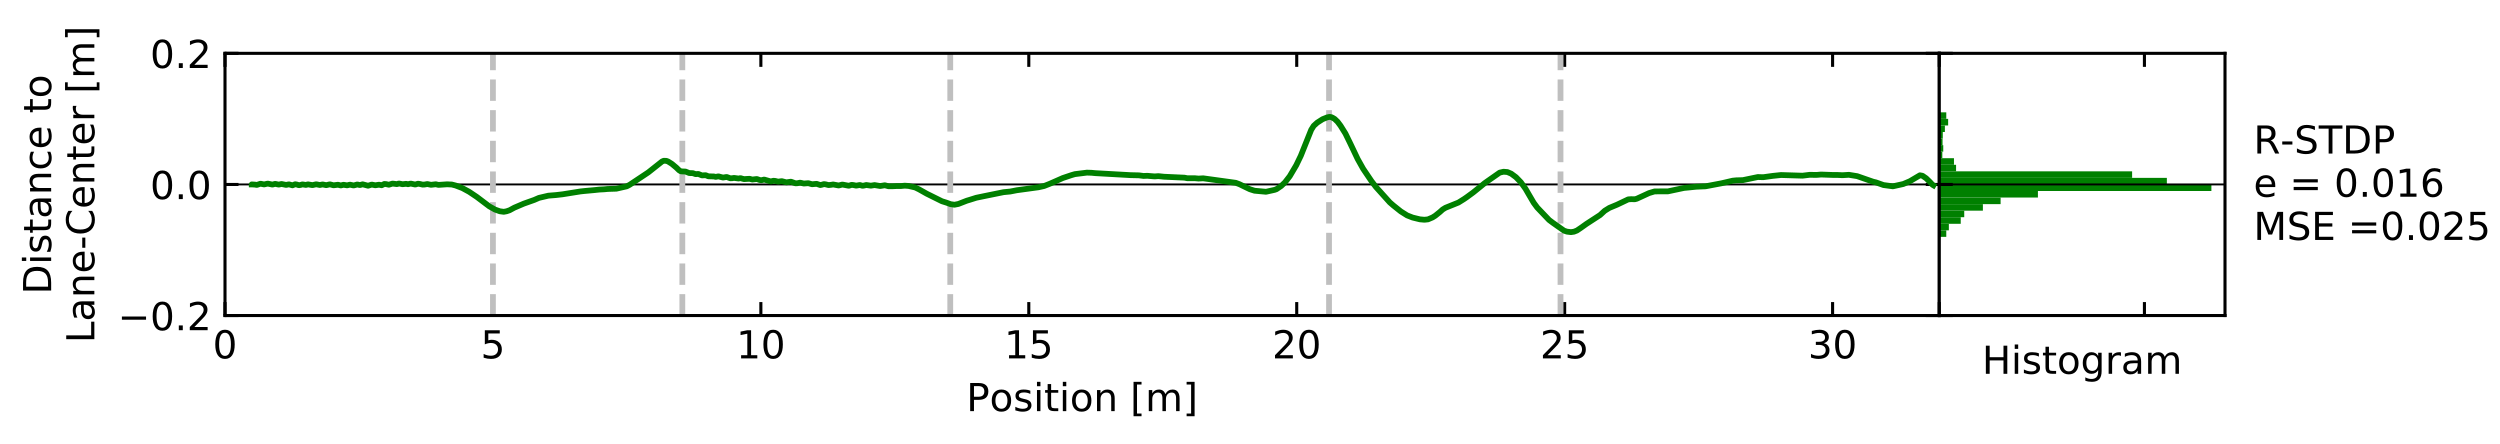 <?xml version="1.0" encoding="utf-8" standalone="no"?>
<!DOCTYPE svg PUBLIC "-//W3C//DTD SVG 1.1//EN"
  "http://www.w3.org/Graphics/SVG/1.1/DTD/svg11.dtd">
<!-- Created with matplotlib (http://matplotlib.org/) -->
<svg height="115.2pt" version="1.1" viewBox="0 0 648 115.2" width="648pt" xmlns="http://www.w3.org/2000/svg" xmlns:xlink="http://www.w3.org/1999/xlink">
 <defs>
  <style type="text/css">
*{stroke-linecap:butt;stroke-linejoin:round;}
  </style>
 </defs>
 <g id="figure_1">
  <g id="patch_1">
   <path d="M 0 115.2 
L 648 115.2 
L 648 0 
L 0 0 
z
" style="fill:#ffffff;"/>
  </g>
  <g id="axes_1">
   <g id="patch_2">
    <path d="M 58.32 81.792 
L 502.663 81.792 
L 502.663 13.824 
L 58.32 13.824 
z
" style="fill:#ffffff;"/>
   </g>
   <g id="matplotlib.axis_1">
    <g id="xtick_1">
     <g id="line2d_1">
      <defs>
       <path d="M 0 0 
L 0 -3.5 
" id="me445893f3c" style="stroke:#000000;stroke-width:0.8;"/>
      </defs>
      <g>
       <use style="stroke:#000000;stroke-width:0.8;" x="58.32" xlink:href="#me445893f3c" y="81.792"/>
      </g>
     </g>
     <g id="line2d_2">
      <defs>
       <path d="M 0 0 
L 0 3.5 
" id="m37d0275757" style="stroke:#000000;stroke-width:0.8;"/>
      </defs>
      <g>
       <use style="stroke:#000000;stroke-width:0.8;" x="58.32" xlink:href="#m37d0275757" y="13.824"/>
      </g>
     </g>
     <g id="text_1">
      <!-- 0 -->
      <defs>
       <path d="M 31.781 66.406 
Q 24.172 66.406 20.328 58.906 
Q 16.5 51.422 16.5 36.375 
Q 16.5 21.391 20.328 13.891 
Q 24.172 6.391 31.781 6.391 
Q 39.453 6.391 43.281 13.891 
Q 47.125 21.391 47.125 36.375 
Q 47.125 51.422 43.281 58.906 
Q 39.453 66.406 31.781 66.406 
z
M 31.781 74.219 
Q 44.047 74.219 50.516 64.516 
Q 56.984 54.828 56.984 36.375 
Q 56.984 17.969 50.516 8.266 
Q 44.047 -1.422 31.781 -1.422 
Q 19.531 -1.422 13.062 8.266 
Q 6.594 17.969 6.594 36.375 
Q 6.594 54.828 13.062 64.516 
Q 19.531 74.219 31.781 74.219 
z
" id="DejaVuSans-30"/>
      </defs>
      <g transform="translate(55.139 92.89)scale(0.1 -0.1)">
       <use xlink:href="#DejaVuSans-30"/>
      </g>
     </g>
    </g>
    <g id="xtick_2">
     <g id="line2d_3">
      <g>
       <use style="stroke:#000000;stroke-width:0.8;" x="127.768" xlink:href="#me445893f3c" y="81.792"/>
      </g>
     </g>
     <g id="line2d_4">
      <g>
       <use style="stroke:#000000;stroke-width:0.8;" x="127.768" xlink:href="#m37d0275757" y="13.824"/>
      </g>
     </g>
     <g id="text_2">
      <!-- 5 -->
      <defs>
       <path d="M 10.797 72.906 
L 49.516 72.906 
L 49.516 64.594 
L 19.828 64.594 
L 19.828 46.734 
Q 21.969 47.469 24.109 47.828 
Q 26.266 48.188 28.422 48.188 
Q 40.625 48.188 47.75 41.5 
Q 54.891 34.812 54.891 23.391 
Q 54.891 11.625 47.562 5.094 
Q 40.234 -1.422 26.906 -1.422 
Q 22.312 -1.422 17.547 -0.641 
Q 12.797 0.141 7.719 1.703 
L 7.719 11.625 
Q 12.109 9.234 16.797 8.062 
Q 21.484 6.891 26.703 6.891 
Q 35.156 6.891 40.078 11.328 
Q 45.016 15.766 45.016 23.391 
Q 45.016 31 40.078 35.438 
Q 35.156 39.891 26.703 39.891 
Q 22.75 39.891 18.812 39.016 
Q 14.891 38.141 10.797 36.281 
z
" id="DejaVuSans-35"/>
      </defs>
      <g transform="translate(124.587 92.89)scale(0.1 -0.1)">
       <use xlink:href="#DejaVuSans-35"/>
      </g>
     </g>
    </g>
    <g id="xtick_3">
     <g id="line2d_5">
      <g>
       <use style="stroke:#000000;stroke-width:0.8;" x="197.216" xlink:href="#me445893f3c" y="81.792"/>
      </g>
     </g>
     <g id="line2d_6">
      <g>
       <use style="stroke:#000000;stroke-width:0.8;" x="197.216" xlink:href="#m37d0275757" y="13.824"/>
      </g>
     </g>
     <g id="text_3">
      <!-- 10 -->
      <defs>
       <path d="M 12.406 8.297 
L 28.516 8.297 
L 28.516 63.922 
L 10.984 60.406 
L 10.984 69.391 
L 28.422 72.906 
L 38.281 72.906 
L 38.281 8.297 
L 54.391 8.297 
L 54.391 0 
L 12.406 0 
z
" id="DejaVuSans-31"/>
      </defs>
      <g transform="translate(190.853 92.89)scale(0.1 -0.1)">
       <use xlink:href="#DejaVuSans-31"/>
       <use x="63.623" xlink:href="#DejaVuSans-30"/>
      </g>
     </g>
    </g>
    <g id="xtick_4">
     <g id="line2d_7">
      <g>
       <use style="stroke:#000000;stroke-width:0.8;" x="266.663" xlink:href="#me445893f3c" y="81.792"/>
      </g>
     </g>
     <g id="line2d_8">
      <g>
       <use style="stroke:#000000;stroke-width:0.8;" x="266.663" xlink:href="#m37d0275757" y="13.824"/>
      </g>
     </g>
     <g id="text_4">
      <!-- 15 -->
      <g transform="translate(260.301 92.89)scale(0.1 -0.1)">
       <use xlink:href="#DejaVuSans-31"/>
       <use x="63.623" xlink:href="#DejaVuSans-35"/>
      </g>
     </g>
    </g>
    <g id="xtick_5">
     <g id="line2d_9">
      <g>
       <use style="stroke:#000000;stroke-width:0.8;" x="336.111" xlink:href="#me445893f3c" y="81.792"/>
      </g>
     </g>
     <g id="line2d_10">
      <g>
       <use style="stroke:#000000;stroke-width:0.8;" x="336.111" xlink:href="#m37d0275757" y="13.824"/>
      </g>
     </g>
     <g id="text_5">
      <!-- 20 -->
      <defs>
       <path d="M 19.188 8.297 
L 53.609 8.297 
L 53.609 0 
L 7.328 0 
L 7.328 8.297 
Q 12.938 14.109 22.625 23.891 
Q 32.328 33.688 34.812 36.531 
Q 39.547 41.844 41.422 45.531 
Q 43.312 49.219 43.312 52.781 
Q 43.312 58.594 39.234 62.25 
Q 35.156 65.922 28.609 65.922 
Q 23.969 65.922 18.812 64.312 
Q 13.672 62.703 7.812 59.422 
L 7.812 69.391 
Q 13.766 71.781 18.938 73 
Q 24.125 74.219 28.422 74.219 
Q 39.75 74.219 46.484 68.547 
Q 53.219 62.891 53.219 53.422 
Q 53.219 48.922 51.531 44.891 
Q 49.859 40.875 45.406 35.406 
Q 44.188 33.984 37.641 27.219 
Q 31.109 20.453 19.188 8.297 
z
" id="DejaVuSans-32"/>
      </defs>
      <g transform="translate(329.749 92.89)scale(0.1 -0.1)">
       <use xlink:href="#DejaVuSans-32"/>
       <use x="63.623" xlink:href="#DejaVuSans-30"/>
      </g>
     </g>
    </g>
    <g id="xtick_6">
     <g id="line2d_11">
      <g>
       <use style="stroke:#000000;stroke-width:0.8;" x="405.559" xlink:href="#me445893f3c" y="81.792"/>
      </g>
     </g>
     <g id="line2d_12">
      <g>
       <use style="stroke:#000000;stroke-width:0.8;" x="405.559" xlink:href="#m37d0275757" y="13.824"/>
      </g>
     </g>
     <g id="text_6">
      <!-- 25 -->
      <g transform="translate(399.196 92.89)scale(0.1 -0.1)">
       <use xlink:href="#DejaVuSans-32"/>
       <use x="63.623" xlink:href="#DejaVuSans-35"/>
      </g>
     </g>
    </g>
    <g id="xtick_7">
     <g id="line2d_13">
      <g>
       <use style="stroke:#000000;stroke-width:0.8;" x="475.007" xlink:href="#me445893f3c" y="81.792"/>
      </g>
     </g>
     <g id="line2d_14">
      <g>
       <use style="stroke:#000000;stroke-width:0.8;" x="475.007" xlink:href="#m37d0275757" y="13.824"/>
      </g>
     </g>
     <g id="text_7">
      <!-- 30 -->
      <defs>
       <path d="M 40.578 39.312 
Q 47.656 37.797 51.625 33 
Q 55.609 28.219 55.609 21.188 
Q 55.609 10.406 48.188 4.484 
Q 40.766 -1.422 27.094 -1.422 
Q 22.516 -1.422 17.656 -0.516 
Q 12.797 0.391 7.625 2.203 
L 7.625 11.719 
Q 11.719 9.328 16.594 8.109 
Q 21.484 6.891 26.812 6.891 
Q 36.078 6.891 40.938 10.547 
Q 45.797 14.203 45.797 21.188 
Q 45.797 27.641 41.281 31.266 
Q 36.766 34.906 28.719 34.906 
L 20.219 34.906 
L 20.219 43.016 
L 29.109 43.016 
Q 36.375 43.016 40.234 45.922 
Q 44.094 48.828 44.094 54.297 
Q 44.094 59.906 40.109 62.906 
Q 36.141 65.922 28.719 65.922 
Q 24.656 65.922 20.016 65.031 
Q 15.375 64.156 9.812 62.312 
L 9.812 71.094 
Q 15.438 72.656 20.344 73.438 
Q 25.25 74.219 29.594 74.219 
Q 40.828 74.219 47.359 69.109 
Q 53.906 64.016 53.906 55.328 
Q 53.906 49.266 50.438 45.094 
Q 46.969 40.922 40.578 39.312 
z
" id="DejaVuSans-33"/>
      </defs>
      <g transform="translate(468.644 92.89)scale(0.1 -0.1)">
       <use xlink:href="#DejaVuSans-33"/>
       <use x="63.623" xlink:href="#DejaVuSans-30"/>
      </g>
     </g>
    </g>
    <g id="text_8">
     <!-- Position [m] -->
     <defs>
      <path d="M 19.672 64.797 
L 19.672 37.406 
L 32.078 37.406 
Q 38.969 37.406 42.719 40.969 
Q 46.484 44.531 46.484 51.125 
Q 46.484 57.672 42.719 61.234 
Q 38.969 64.797 32.078 64.797 
z
M 9.812 72.906 
L 32.078 72.906 
Q 44.344 72.906 50.609 67.359 
Q 56.891 61.812 56.891 51.125 
Q 56.891 40.328 50.609 34.812 
Q 44.344 29.297 32.078 29.297 
L 19.672 29.297 
L 19.672 0 
L 9.812 0 
z
" id="DejaVuSans-50"/>
      <path d="M 30.609 48.391 
Q 23.391 48.391 19.188 42.75 
Q 14.984 37.109 14.984 27.297 
Q 14.984 17.484 19.156 11.844 
Q 23.344 6.203 30.609 6.203 
Q 37.797 6.203 41.984 11.859 
Q 46.188 17.531 46.188 27.297 
Q 46.188 37.016 41.984 42.703 
Q 37.797 48.391 30.609 48.391 
z
M 30.609 56 
Q 42.328 56 49.016 48.375 
Q 55.719 40.766 55.719 27.297 
Q 55.719 13.875 49.016 6.219 
Q 42.328 -1.422 30.609 -1.422 
Q 18.844 -1.422 12.172 6.219 
Q 5.516 13.875 5.516 27.297 
Q 5.516 40.766 12.172 48.375 
Q 18.844 56 30.609 56 
z
" id="DejaVuSans-6f"/>
      <path d="M 44.281 53.078 
L 44.281 44.578 
Q 40.484 46.531 36.375 47.5 
Q 32.281 48.484 27.875 48.484 
Q 21.188 48.484 17.844 46.438 
Q 14.5 44.391 14.5 40.281 
Q 14.5 37.156 16.891 35.375 
Q 19.281 33.594 26.516 31.984 
L 29.594 31.297 
Q 39.156 29.25 43.188 25.516 
Q 47.219 21.781 47.219 15.094 
Q 47.219 7.469 41.188 3.016 
Q 35.156 -1.422 24.609 -1.422 
Q 20.219 -1.422 15.453 -0.562 
Q 10.688 0.297 5.422 2 
L 5.422 11.281 
Q 10.406 8.688 15.234 7.391 
Q 20.062 6.109 24.812 6.109 
Q 31.156 6.109 34.562 8.281 
Q 37.984 10.453 37.984 14.406 
Q 37.984 18.062 35.516 20.016 
Q 33.062 21.969 24.703 23.781 
L 21.578 24.516 
Q 13.234 26.266 9.516 29.906 
Q 5.812 33.547 5.812 39.891 
Q 5.812 47.609 11.281 51.797 
Q 16.75 56 26.812 56 
Q 31.781 56 36.172 55.266 
Q 40.578 54.547 44.281 53.078 
z
" id="DejaVuSans-73"/>
      <path d="M 9.422 54.688 
L 18.406 54.688 
L 18.406 0 
L 9.422 0 
z
M 9.422 75.984 
L 18.406 75.984 
L 18.406 64.594 
L 9.422 64.594 
z
" id="DejaVuSans-69"/>
      <path d="M 18.312 70.219 
L 18.312 54.688 
L 36.812 54.688 
L 36.812 47.703 
L 18.312 47.703 
L 18.312 18.016 
Q 18.312 11.328 20.141 9.422 
Q 21.969 7.516 27.594 7.516 
L 36.812 7.516 
L 36.812 0 
L 27.594 0 
Q 17.188 0 13.234 3.875 
Q 9.281 7.766 9.281 18.016 
L 9.281 47.703 
L 2.688 47.703 
L 2.688 54.688 
L 9.281 54.688 
L 9.281 70.219 
z
" id="DejaVuSans-74"/>
      <path d="M 54.891 33.016 
L 54.891 0 
L 45.906 0 
L 45.906 32.719 
Q 45.906 40.484 42.875 44.328 
Q 39.844 48.188 33.797 48.188 
Q 26.516 48.188 22.312 43.547 
Q 18.109 38.922 18.109 30.906 
L 18.109 0 
L 9.078 0 
L 9.078 54.688 
L 18.109 54.688 
L 18.109 46.188 
Q 21.344 51.125 25.703 53.562 
Q 30.078 56 35.797 56 
Q 45.219 56 50.047 50.172 
Q 54.891 44.344 54.891 33.016 
z
" id="DejaVuSans-6e"/>
      <path id="DejaVuSans-20"/>
      <path d="M 8.594 75.984 
L 29.297 75.984 
L 29.297 69 
L 17.578 69 
L 17.578 -6.203 
L 29.297 -6.203 
L 29.297 -13.188 
L 8.594 -13.188 
z
" id="DejaVuSans-5b"/>
      <path d="M 52 44.188 
Q 55.375 50.25 60.062 53.125 
Q 64.75 56 71.094 56 
Q 79.641 56 84.281 50.016 
Q 88.922 44.047 88.922 33.016 
L 88.922 0 
L 79.891 0 
L 79.891 32.719 
Q 79.891 40.578 77.094 44.375 
Q 74.312 48.188 68.609 48.188 
Q 61.625 48.188 57.562 43.547 
Q 53.516 38.922 53.516 30.906 
L 53.516 0 
L 44.484 0 
L 44.484 32.719 
Q 44.484 40.625 41.703 44.406 
Q 38.922 48.188 33.109 48.188 
Q 26.219 48.188 22.156 43.531 
Q 18.109 38.875 18.109 30.906 
L 18.109 0 
L 9.078 0 
L 9.078 54.688 
L 18.109 54.688 
L 18.109 46.188 
Q 21.188 51.219 25.484 53.609 
Q 29.781 56 35.688 56 
Q 41.656 56 45.828 52.969 
Q 50 49.953 52 44.188 
z
" id="DejaVuSans-6d"/>
      <path d="M 30.422 75.984 
L 30.422 -13.188 
L 9.719 -13.188 
L 9.719 -6.203 
L 21.391 -6.203 
L 21.391 69 
L 9.719 69 
L 9.719 75.984 
z
" id="DejaVuSans-5d"/>
     </defs>
     <g transform="translate(250.488 106.569)scale(0.1 -0.1)">
      <use xlink:href="#DejaVuSans-50"/>
      <use x="60.256" xlink:href="#DejaVuSans-6f"/>
      <use x="121.438" xlink:href="#DejaVuSans-73"/>
      <use x="173.537" xlink:href="#DejaVuSans-69"/>
      <use x="201.32" xlink:href="#DejaVuSans-74"/>
      <use x="240.529" xlink:href="#DejaVuSans-69"/>
      <use x="268.312" xlink:href="#DejaVuSans-6f"/>
      <use x="329.494" xlink:href="#DejaVuSans-6e"/>
      <use x="392.873" xlink:href="#DejaVuSans-20"/>
      <use x="424.66" xlink:href="#DejaVuSans-5b"/>
      <use x="463.674" xlink:href="#DejaVuSans-6d"/>
      <use x="561.086" xlink:href="#DejaVuSans-5d"/>
     </g>
    </g>
   </g>
   <g id="matplotlib.axis_2">
    <g id="ytick_1">
     <g id="line2d_15">
      <defs>
       <path d="M 0 0 
L 3.5 0 
" id="m4bb6e00d8d" style="stroke:#000000;stroke-width:0.8;"/>
      </defs>
      <g>
       <use style="stroke:#000000;stroke-width:0.8;" x="58.32" xlink:href="#m4bb6e00d8d" y="81.792"/>
      </g>
     </g>
     <g id="line2d_16">
      <defs>
       <path d="M 0 0 
L -3.5 0 
" id="mc735c45ce5" style="stroke:#000000;stroke-width:0.8;"/>
      </defs>
      <g>
       <use style="stroke:#000000;stroke-width:0.8;" x="502.663" xlink:href="#mc735c45ce5" y="81.792"/>
      </g>
     </g>
     <g id="text_9">
      <!-- −0.2 -->
      <defs>
       <path d="M 10.594 35.5 
L 73.188 35.5 
L 73.188 27.203 
L 10.594 27.203 
z
" id="DejaVuSans-2212"/>
       <path d="M 10.688 12.406 
L 21 12.406 
L 21 0 
L 10.688 0 
z
" id="DejaVuSans-2e"/>
      </defs>
      <g transform="translate(30.537 85.591)scale(0.1 -0.1)">
       <use xlink:href="#DejaVuSans-2212"/>
       <use x="83.789" xlink:href="#DejaVuSans-30"/>
       <use x="147.412" xlink:href="#DejaVuSans-2e"/>
       <use x="179.199" xlink:href="#DejaVuSans-32"/>
      </g>
     </g>
    </g>
    <g id="ytick_2">
     <g id="line2d_17">
      <g>
       <use style="stroke:#000000;stroke-width:0.8;" x="58.32" xlink:href="#m4bb6e00d8d" y="47.808"/>
      </g>
     </g>
     <g id="line2d_18">
      <g>
       <use style="stroke:#000000;stroke-width:0.8;" x="502.663" xlink:href="#mc735c45ce5" y="47.808"/>
      </g>
     </g>
     <g id="text_10">
      <!-- 0.0 -->
      <g transform="translate(38.917 51.607)scale(0.1 -0.1)">
       <use xlink:href="#DejaVuSans-30"/>
       <use x="63.623" xlink:href="#DejaVuSans-2e"/>
       <use x="95.41" xlink:href="#DejaVuSans-30"/>
      </g>
     </g>
    </g>
    <g id="ytick_3">
     <g id="line2d_19">
      <g>
       <use style="stroke:#000000;stroke-width:0.8;" x="58.32" xlink:href="#m4bb6e00d8d" y="13.824"/>
      </g>
     </g>
     <g id="line2d_20">
      <g>
       <use style="stroke:#000000;stroke-width:0.8;" x="502.663" xlink:href="#mc735c45ce5" y="13.824"/>
      </g>
     </g>
     <g id="text_11">
      <!-- 0.2 -->
      <g transform="translate(38.917 17.623)scale(0.1 -0.1)">
       <use xlink:href="#DejaVuSans-30"/>
       <use x="63.623" xlink:href="#DejaVuSans-2e"/>
       <use x="95.41" xlink:href="#DejaVuSans-32"/>
      </g>
     </g>
    </g>
    <g id="text_12">
     <!-- Distance to -->
     <defs>
      <path d="M 19.672 64.797 
L 19.672 8.109 
L 31.594 8.109 
Q 46.688 8.109 53.688 14.938 
Q 60.688 21.781 60.688 36.531 
Q 60.688 51.172 53.688 57.984 
Q 46.688 64.797 31.594 64.797 
z
M 9.812 72.906 
L 30.078 72.906 
Q 51.266 72.906 61.172 64.094 
Q 71.094 55.281 71.094 36.531 
Q 71.094 17.672 61.125 8.828 
Q 51.172 0 30.078 0 
L 9.812 0 
z
" id="DejaVuSans-44"/>
      <path d="M 34.281 27.484 
Q 23.391 27.484 19.188 25 
Q 14.984 22.516 14.984 16.5 
Q 14.984 11.719 18.141 8.906 
Q 21.297 6.109 26.703 6.109 
Q 34.188 6.109 38.703 11.406 
Q 43.219 16.703 43.219 25.484 
L 43.219 27.484 
z
M 52.203 31.203 
L 52.203 0 
L 43.219 0 
L 43.219 8.297 
Q 40.141 3.328 35.547 0.953 
Q 30.953 -1.422 24.312 -1.422 
Q 15.922 -1.422 10.953 3.297 
Q 6 8.016 6 15.922 
Q 6 25.141 12.172 29.828 
Q 18.359 34.516 30.609 34.516 
L 43.219 34.516 
L 43.219 35.406 
Q 43.219 41.609 39.141 45 
Q 35.062 48.391 27.688 48.391 
Q 23 48.391 18.547 47.266 
Q 14.109 46.141 10.016 43.891 
L 10.016 52.203 
Q 14.938 54.109 19.578 55.047 
Q 24.219 56 28.609 56 
Q 40.484 56 46.344 49.844 
Q 52.203 43.703 52.203 31.203 
z
" id="DejaVuSans-61"/>
      <path d="M 48.781 52.594 
L 48.781 44.188 
Q 44.969 46.297 41.141 47.344 
Q 37.312 48.391 33.406 48.391 
Q 24.656 48.391 19.812 42.844 
Q 14.984 37.312 14.984 27.297 
Q 14.984 17.281 19.812 11.734 
Q 24.656 6.203 33.406 6.203 
Q 37.312 6.203 41.141 7.25 
Q 44.969 8.297 48.781 10.406 
L 48.781 2.094 
Q 45.016 0.344 40.984 -0.531 
Q 36.969 -1.422 32.422 -1.422 
Q 20.062 -1.422 12.781 6.344 
Q 5.516 14.109 5.516 27.297 
Q 5.516 40.672 12.859 48.328 
Q 20.219 56 33.016 56 
Q 37.156 56 41.109 55.141 
Q 45.062 54.297 48.781 52.594 
z
" id="DejaVuSans-63"/>
      <path d="M 56.203 29.594 
L 56.203 25.203 
L 14.891 25.203 
Q 15.484 15.922 20.484 11.062 
Q 25.484 6.203 34.422 6.203 
Q 39.594 6.203 44.453 7.469 
Q 49.312 8.734 54.109 11.281 
L 54.109 2.781 
Q 49.266 0.734 44.188 -0.344 
Q 39.109 -1.422 33.891 -1.422 
Q 20.797 -1.422 13.156 6.188 
Q 5.516 13.812 5.516 26.812 
Q 5.516 40.234 12.766 48.109 
Q 20.016 56 32.328 56 
Q 43.359 56 49.781 48.891 
Q 56.203 41.797 56.203 29.594 
z
M 47.219 32.234 
Q 47.125 39.594 43.094 43.984 
Q 39.062 48.391 32.422 48.391 
Q 24.906 48.391 20.391 44.141 
Q 15.875 39.891 15.188 32.172 
z
" id="DejaVuSans-65"/>
     </defs>
     <g transform="translate(13.26 76.279)rotate(-90)scale(0.1 -0.1)">
      <use xlink:href="#DejaVuSans-44"/>
      <use x="77.002" xlink:href="#DejaVuSans-69"/>
      <use x="104.785" xlink:href="#DejaVuSans-73"/>
      <use x="156.885" xlink:href="#DejaVuSans-74"/>
      <use x="196.094" xlink:href="#DejaVuSans-61"/>
      <use x="257.373" xlink:href="#DejaVuSans-6e"/>
      <use x="320.752" xlink:href="#DejaVuSans-63"/>
      <use x="375.732" xlink:href="#DejaVuSans-65"/>
      <use x="437.256" xlink:href="#DejaVuSans-20"/>
      <use x="469.043" xlink:href="#DejaVuSans-74"/>
      <use x="508.252" xlink:href="#DejaVuSans-6f"/>
     </g>
     <!-- Lane-Center [m] -->
     <defs>
      <path d="M 9.812 72.906 
L 19.672 72.906 
L 19.672 8.297 
L 55.172 8.297 
L 55.172 0 
L 9.812 0 
z
" id="DejaVuSans-4c"/>
      <path d="M 4.891 31.391 
L 31.203 31.391 
L 31.203 23.391 
L 4.891 23.391 
z
" id="DejaVuSans-2d"/>
      <path d="M 64.406 67.281 
L 64.406 56.891 
Q 59.422 61.531 53.781 63.812 
Q 48.141 66.109 41.797 66.109 
Q 29.297 66.109 22.656 58.469 
Q 16.016 50.828 16.016 36.375 
Q 16.016 21.969 22.656 14.328 
Q 29.297 6.688 41.797 6.688 
Q 48.141 6.688 53.781 8.984 
Q 59.422 11.281 64.406 15.922 
L 64.406 5.609 
Q 59.234 2.094 53.438 0.328 
Q 47.656 -1.422 41.219 -1.422 
Q 24.656 -1.422 15.125 8.703 
Q 5.609 18.844 5.609 36.375 
Q 5.609 53.953 15.125 64.078 
Q 24.656 74.219 41.219 74.219 
Q 47.75 74.219 53.531 72.484 
Q 59.328 70.75 64.406 67.281 
z
" id="DejaVuSans-43"/>
      <path d="M 41.109 46.297 
Q 39.594 47.172 37.812 47.578 
Q 36.031 48 33.891 48 
Q 26.266 48 22.188 43.047 
Q 18.109 38.094 18.109 28.812 
L 18.109 0 
L 9.078 0 
L 9.078 54.688 
L 18.109 54.688 
L 18.109 46.188 
Q 20.953 51.172 25.484 53.578 
Q 30.031 56 36.531 56 
Q 37.453 56 38.578 55.875 
Q 39.703 55.766 41.062 55.516 
z
" id="DejaVuSans-72"/>
     </defs>
     <g transform="translate(24.457 88.897)rotate(-90)scale(0.1 -0.1)">
      <use xlink:href="#DejaVuSans-4c"/>
      <use x="55.713" xlink:href="#DejaVuSans-61"/>
      <use x="116.992" xlink:href="#DejaVuSans-6e"/>
      <use x="180.371" xlink:href="#DejaVuSans-65"/>
      <use x="241.895" xlink:href="#DejaVuSans-2d"/>
      <use x="277.979" xlink:href="#DejaVuSans-43"/>
      <use x="347.803" xlink:href="#DejaVuSans-65"/>
      <use x="409.326" xlink:href="#DejaVuSans-6e"/>
      <use x="472.705" xlink:href="#DejaVuSans-74"/>
      <use x="511.914" xlink:href="#DejaVuSans-65"/>
      <use x="573.438" xlink:href="#DejaVuSans-72"/>
      <use x="614.551" xlink:href="#DejaVuSans-20"/>
      <use x="646.338" xlink:href="#DejaVuSans-5b"/>
      <use x="685.352" xlink:href="#DejaVuSans-6d"/>
      <use x="782.764" xlink:href="#DejaVuSans-5d"/>
     </g>
    </g>
   </g>
   <g id="line2d_21">
    <path clip-path="url(#pb912e0903e)" d="M 58.32 47.808 
L 502.663 47.808 
" style="fill:none;stroke:#000000;stroke-linecap:square;stroke-width:0.5;"/>
   </g>
   <g id="line2d_22">
    <path clip-path="url(#pb912e0903e)" d="M 127.768 81.792 
L 127.768 13.824 
" style="fill:none;stroke:#bfbfbf;stroke-dasharray:5.55,2.4;stroke-dashoffset:0;stroke-width:1.5;"/>
   </g>
   <g id="line2d_23">
    <path clip-path="url(#pb912e0903e)" d="M 176.858 81.792 
L 176.858 13.824 
" style="fill:none;stroke:#bfbfbf;stroke-dasharray:5.55,2.4;stroke-dashoffset:0;stroke-width:1.5;"/>
   </g>
   <g id="line2d_24">
    <path clip-path="url(#pb912e0903e)" d="M 246.305 81.792 
L 246.305 13.824 
" style="fill:none;stroke:#bfbfbf;stroke-dasharray:5.55,2.4;stroke-dashoffset:0;stroke-width:1.5;"/>
   </g>
   <g id="line2d_25">
    <path clip-path="url(#pb912e0903e)" d="M 344.485 81.792 
L 344.485 13.824 
" style="fill:none;stroke:#bfbfbf;stroke-dasharray:5.55,2.4;stroke-dashoffset:0;stroke-width:1.5;"/>
   </g>
   <g id="line2d_26">
    <path clip-path="url(#pb912e0903e)" d="M 404.483 81.792 
L 404.483 13.824 
" style="fill:none;stroke:#bfbfbf;stroke-dasharray:5.55,2.4;stroke-dashoffset:0;stroke-width:1.5;"/>
   </g>
   <g id="line2d_27">
    <path clip-path="url(#pb912e0903e)" d="M 65.254 47.8 
L 65.254 47.799 
L 65.254 47.799 
L 66.101 47.854 
L 66.101 47.854 
L 66.569 47.935 
L 66.569 47.935 
L 67.515 47.618 
L 67.515 47.618 
L 68.458 47.802 
L 68.458 47.802 
L 69.41 47.591 
L 69.41 47.591 
L 70.608 47.842 
L 70.608 47.842 
L 71.317 47.656 
L 71.317 47.656 
L 72.265 47.849 
L 72.265 47.849 
L 72.97 47.69 
L 72.97 47.69 
L 74.17 47.932 
L 74.17 47.932 
L 74.881 47.778 
L 74.881 47.778 
L 75.806 48.036 
L 75.806 48.036 
L 76.506 47.758 
L 76.506 47.758 
L 76.984 47.843 
L 76.984 47.843 
L 77.445 48.003 
L 77.445 48.003 
L 77.917 47.938 
L 77.917 47.938 
L 78.384 47.794 
L 78.384 47.794 
L 79.334 47.94 
L 79.334 47.94 
L 79.8 47.779 
L 79.8 47.779 
L 80.286 47.869 
L 80.286 47.869 
L 80.996 47.981 
L 80.996 47.981 
L 81.952 47.765 
L 81.952 47.765 
L 82.907 47.953 
L 82.907 47.953 
L 83.62 47.806 
L 83.62 47.806 
L 84.559 47.997 
L 84.559 47.997 
L 85.506 47.776 
L 85.506 47.776 
L 86.446 48.029 
L 86.446 48.029 
L 87.626 47.885 
L 87.626 47.885 
L 88.331 48.07 
L 88.331 48.07 
L 89.036 47.895 
L 89.036 47.895 
L 89.986 48.043 
L 89.986 48.043 
L 90.698 47.863 
L 90.698 47.863 
L 91.648 48.068 
L 91.648 48.068 
L 92.129 47.952 
L 92.129 47.952 
L 92.598 47.813 
L 92.598 47.813 
L 93.295 47.973 
L 93.295 47.973 
L 93.991 47.773 
L 93.991 47.773 
L 95.406 48.139 
L 95.406 48.139 
L 96.35 47.846 
L 96.35 47.846 
L 97.292 48.025 
L 97.292 48.025 
L 98.236 47.875 
L 98.236 47.875 
L 98.924 48.017 
L 98.924 48.017 
L 99.627 47.683 
L 99.627 47.683 
L 100.097 47.723 
L 100.097 47.723 
L 100.788 47.884 
L 100.788 47.884 
L 101.736 47.584 
L 101.736 47.584 
L 102.907 47.728 
L 102.907 47.728 
L 103.375 47.56 
L 103.375 47.56 
L 103.854 47.645 
L 103.854 47.645 
L 104.324 47.752 
L 104.324 47.752 
L 105.276 47.647 
L 105.276 47.647 
L 105.745 47.753 
L 105.745 47.753 
L 106.453 47.587 
L 106.453 47.587 
L 107.635 47.833 
L 107.635 47.833 
L 108.345 47.616 
L 108.345 47.616 
L 108.828 47.685 
L 108.828 47.685 
L 109.551 47.854 
L 109.551 47.854 
L 110.038 47.832 
L 110.038 47.832 
L 110.761 47.704 
L 110.761 47.704 
L 111.723 47.902 
L 111.723 47.902 
L 112.945 47.759 
L 112.945 47.759 
L 113.655 47.924 
L 113.655 47.924 
L 115.872 47.773 
L 115.872 47.773 
L 117.106 47.828 
L 117.106 47.828 
L 118.107 48.086 
L 118.107 48.086 
L 119.853 48.757 
L 119.853 48.757 
L 121.6 49.709 
L 121.6 49.709 
L 123.59 51.041 
L 123.59 51.041 
L 126.814 53.474 
L 126.814 53.474 
L 128.305 54.318 
L 128.305 54.318 
L 129.557 54.762 
L 129.557 54.762 
L 130.574 54.898 
L 130.574 54.898 
L 131.329 54.758 
L 131.329 54.758 
L 132.089 54.495 
L 132.089 54.495 
L 133.313 53.831 
L 133.313 53.831 
L 135.765 52.784 
L 135.765 52.784 
L 138.489 51.817 
L 138.489 51.817 
L 139.698 51.29 
L 139.698 51.29 
L 142.142 50.717 
L 142.142 50.717 
L 144.098 50.56 
L 144.098 50.56 
L 145.814 50.362 
L 145.814 50.362 
L 150.463 49.619 
L 150.463 49.619 
L 151.437 49.513 
L 151.437 49.513 
L 154.13 49.266 
L 154.13 49.266 
L 155.343 49.136 
L 155.343 49.136 
L 156.573 49.071 
L 156.573 49.071 
L 157.531 48.982 
L 157.531 48.982 
L 159.755 48.911 
L 159.755 48.911 
L 162.451 48.295 
L 162.451 48.295 
L 163.187 47.911 
L 163.187 47.911 
L 168.039 44.684 
L 168.039 44.684 
L 171.591 41.868 
L 171.591 41.868 
L 172.034 41.67 
L 172.034 41.67 
L 172.721 41.695 
L 172.721 41.695 
L 173.181 41.867 
L 173.181 41.867 
L 174.123 42.458 
L 174.123 42.458 
L 175.303 43.437 
L 175.303 43.437 
L 176.02 44.135 
L 176.02 44.135 
L 176.487 44.416 
L 176.487 44.416 
L 177.683 44.469 
L 177.683 44.469 
L 178.638 44.853 
L 178.638 44.853 
L 179.592 44.885 
L 179.592 44.885 
L 180.304 45.138 
L 180.304 45.138 
L 181.008 45.086 
L 181.008 45.086 
L 181.95 45.463 
L 181.95 45.463 
L 182.911 45.414 
L 182.911 45.414 
L 183.609 45.698 
L 183.609 45.698 
L 185.034 45.739 
L 185.034 45.739 
L 185.507 45.852 
L 185.507 45.852 
L 186.219 45.709 
L 186.219 45.709 
L 186.698 45.844 
L 186.698 45.844 
L 187.408 46.023 
L 187.408 46.023 
L 188.35 45.869 
L 188.35 45.869 
L 189.303 46.214 
L 189.303 46.214 
L 189.777 46.195 
L 189.777 46.195 
L 190.253 46.113 
L 190.253 46.113 
L 191.441 46.277 
L 191.441 46.277 
L 191.911 46.17 
L 191.911 46.17 
L 192.379 46.305 
L 192.379 46.305 
L 192.846 46.425 
L 192.846 46.425 
L 194.291 46.344 
L 194.291 46.344 
L 195 46.535 
L 195 46.535 
L 196.177 46.399 
L 196.177 46.399 
L 196.898 46.656 
L 196.898 46.656 
L 197.374 46.709 
L 197.374 46.709 
L 198.076 46.542 
L 198.076 46.542 
L 199.771 47.027 
L 199.771 47.027 
L 200.491 46.853 
L 200.491 46.853 
L 200.963 46.902 
L 200.963 46.902 
L 201.677 47.087 
L 201.677 47.087 
L 202.63 46.957 
L 202.63 46.957 
L 203.821 47.263 
L 203.821 47.263 
L 205.001 47.093 
L 205.001 47.093 
L 206.203 47.518 
L 206.203 47.518 
L 206.679 47.49 
L 206.679 47.49 
L 207.391 47.347 
L 207.391 47.347 
L 208.345 47.57 
L 208.345 47.57 
L 209.523 47.482 
L 209.523 47.482 
L 210.474 47.755 
L 210.474 47.755 
L 211.673 47.65 
L 211.673 47.65 
L 212.618 47.966 
L 212.618 47.966 
L 213.089 47.866 
L 213.089 47.866 
L 213.562 47.717 
L 213.562 47.717 
L 214.039 47.789 
L 214.039 47.789 
L 214.76 47.973 
L 214.76 47.973 
L 215.476 47.899 
L 215.476 47.899 
L 215.947 47.814 
L 215.947 47.814 
L 217.386 48.077 
L 217.386 48.077 
L 218.34 47.836 
L 218.34 47.836 
L 220.016 48.147 
L 220.016 48.147 
L 220.736 47.918 
L 220.736 47.918 
L 221.213 47.969 
L 221.213 47.969 
L 221.921 48.117 
L 221.921 48.117 
L 222.869 47.951 
L 222.869 47.951 
L 223.578 48.155 
L 223.578 48.155 
L 224.052 48.075 
L 224.052 48.075 
L 224.52 47.95 
L 224.52 47.95 
L 225.73 48.125 
L 225.73 48.125 
L 226.696 47.972 
L 226.696 47.972 
L 228.146 48.217 
L 228.146 48.217 
L 229.35 48.019 
L 229.35 48.019 
L 230.325 48.281 
L 230.325 48.281 
L 231.308 48.275 
L 231.308 48.275 
L 232.545 48.215 
L 232.545 48.215 
L 233.522 48.22 
L 233.522 48.22 
L 234.509 48.125 
L 234.509 48.125 
L 235.504 48.197 
L 235.504 48.197 
L 237.224 48.594 
L 237.224 48.594 
L 238.217 49.085 
L 238.217 49.085 
L 240.186 50.194 
L 240.186 50.194 
L 244.151 52.161 
L 244.151 52.161 
L 245.396 52.553 
L 245.396 52.553 
L 246.385 52.918 
L 246.385 52.918 
L 247.403 53.065 
L 247.403 53.065 
L 248.415 52.866 
L 248.415 52.866 
L 250.595 52.019 
L 250.595 52.019 
L 251.341 51.797 
L 251.341 51.797 
L 253.043 51.26 
L 253.043 51.26 
L 255.006 50.853 
L 255.006 50.853 
L 260.12 49.812 
L 260.12 49.812 
L 261.847 49.644 
L 261.847 49.644 
L 263.544 49.312 
L 263.544 49.312 
L 269.16 48.545 
L 269.16 48.545 
L 270.631 48.214 
L 270.631 48.214 
L 272.098 47.636 
L 272.098 47.636 
L 275.479 46.145 
L 275.479 46.145 
L 277.658 45.413 
L 277.658 45.413 
L 278.604 45.134 
L 278.604 45.134 
L 281.73 44.746 
L 281.73 44.746 
L 282.916 44.786 
L 282.916 44.786 
L 283.882 44.879 
L 283.882 44.879 
L 293.039 45.398 
L 293.039 45.398 
L 295.199 45.449 
L 295.199 45.449 
L 296.415 45.608 
L 296.415 45.608 
L 297.375 45.566 
L 297.375 45.566 
L 298.337 45.65 
L 298.337 45.65 
L 299.307 45.724 
L 299.307 45.724 
L 300.252 45.655 
L 300.252 45.655 
L 301.705 45.809 
L 301.705 45.809 
L 307.01 46.053 
L 307.01 46.053 
L 307.753 46.2 
L 307.753 46.2 
L 309.674 46.195 
L 309.674 46.195 
L 310.658 46.286 
L 310.658 46.286 
L 311.851 46.217 
L 311.851 46.217 
L 320.304 47.384 
L 320.304 47.384 
L 321.269 47.744 
L 321.269 47.744 
L 322.721 48.453 
L 322.721 48.453 
L 323.953 49.044 
L 323.953 49.044 
L 325.181 49.435 
L 325.181 49.435 
L 328.146 49.707 
L 328.146 49.707 
L 330.355 49.216 
L 330.355 49.216 
L 330.851 49.043 
L 330.851 49.043 
L 332.084 48.204 
L 332.084 48.204 
L 333.075 47.263 
L 333.075 47.263 
L 334.303 45.677 
L 334.303 45.677 
L 335.985 42.833 
L 335.985 42.833 
L 337.17 40.377 
L 337.17 40.377 
L 338.109 38.031 
L 338.109 38.031 
L 339.865 33.651 
L 339.865 33.651 
L 340.507 32.625 
L 340.507 32.625 
L 341.421 31.793 
L 341.421 31.793 
L 342.8 30.909 
L 342.8 30.909 
L 343.945 30.441 
L 343.945 30.441 
L 344.65 30.293 
L 344.65 30.293 
L 345.155 30.39 
L 345.155 30.39 
L 345.929 30.823 
L 345.929 30.823 
L 346.696 31.554 
L 346.696 31.554 
L 347.463 32.574 
L 347.463 32.574 
L 348.739 34.622 
L 348.739 34.622 
L 349.991 37.182 
L 349.991 37.182 
L 351.9 41.201 
L 351.9 41.201 
L 353.322 43.741 
L 353.322 43.741 
L 355.475 46.93 
L 355.475 46.93 
L 356.648 48.47 
L 356.648 48.47 
L 360.239 52.465 
L 360.239 52.465 
L 361.185 53.282 
L 361.185 53.282 
L 363.082 54.797 
L 363.082 54.797 
L 364.728 55.832 
L 364.728 55.832 
L 366.152 56.39 
L 366.152 56.39 
L 368.039 56.852 
L 368.039 56.852 
L 369.211 56.957 
L 369.211 56.957 
L 370.139 56.859 
L 370.139 56.859 
L 371.314 56.359 
L 371.314 56.359 
L 372.019 55.915 
L 372.019 55.915 
L 373.204 54.963 
L 373.204 54.963 
L 373.933 54.305 
L 373.933 54.305 
L 374.664 53.857 
L 374.664 53.857 
L 378.02 52.504 
L 378.02 52.504 
L 379.464 51.603 
L 379.464 51.603 
L 380.177 51.114 
L 380.177 51.114 
L 381.868 49.875 
L 381.868 49.875 
L 383.562 48.506 
L 383.562 48.506 
L 384.801 47.491 
L 384.801 47.491 
L 385.521 46.981 
L 385.521 46.981 
L 388.72 44.744 
L 388.72 44.744 
L 389.715 44.516 
L 389.715 44.516 
L 390.72 44.595 
L 390.72 44.595 
L 391.71 45.02 
L 391.71 45.02 
L 392.939 45.927 
L 392.939 45.927 
L 394.194 47.224 
L 394.194 47.224 
L 395.415 48.931 
L 395.415 48.931 
L 396.378 50.589 
L 396.378 50.589 
L 397.532 52.556 
L 397.532 52.556 
L 398.451 53.798 
L 398.451 53.798 
L 401.518 57.013 
L 401.518 57.013 
L 402.461 57.721 
L 402.461 57.721 
L 405.398 59.787 
L 405.398 59.787 
L 406.165 60.046 
L 406.165 60.046 
L 407.192 60.167 
L 407.192 60.167 
L 407.963 60.057 
L 407.963 60.057 
L 408.743 59.75 
L 408.743 59.75 
L 409.753 59.069 
L 409.753 59.069 
L 411.233 58.015 
L 411.233 58.015 
L 414.734 55.741 
L 414.734 55.741 
L 415.94 54.636 
L 415.94 54.636 
L 417.149 53.884 
L 417.149 53.884 
L 419.127 53.06 
L 419.127 53.06 
L 422.035 51.677 
L 422.761 51.627 
L 422.761 51.627 
L 423.763 51.643 
L 423.763 51.643 
L 424.261 51.509 
L 424.261 51.509 
L 427.434 50.048 
L 427.434 50.048 
L 428.869 49.616 
L 428.869 49.616 
L 430.328 49.608 
L 430.328 49.608 
L 432.312 49.603 
L 432.312 49.603 
L 436.461 48.721 
L 436.461 48.721 
L 437.92 48.579 
L 437.92 48.579 
L 439.628 48.4 
L 439.628 48.4 
L 441.088 48.334 
L 441.088 48.334 
L 442.074 48.293 
L 442.074 48.293 
L 446.209 47.509 
L 446.209 47.509 
L 449.116 46.831 
L 449.116 46.831 
L 450.077 46.737 
L 450.077 46.737 
L 451.048 46.713 
L 451.048 46.713 
L 451.784 46.684 
L 451.784 46.684 
L 455.642 45.884 
L 455.642 45.884 
L 456.596 45.92 
L 456.596 45.92 
L 457.081 45.923 
L 457.081 45.923 
L 459.494 45.591 
L 459.494 45.591 
L 461.646 45.366 
L 461.646 45.366 
L 467.2 45.537 
L 467.2 45.537 
L 469.122 45.307 
L 469.122 45.307 
L 470.325 45.336 
L 470.325 45.336 
L 471.058 45.325 
L 471.058 45.325 
L 472.003 45.237 
L 472.003 45.237 
L 474.908 45.344 
L 474.908 45.344 
L 476.348 45.355 
L 476.348 45.355 
L 477.565 45.413 
L 477.565 45.413 
L 479.231 45.312 
L 479.231 45.312 
L 481.381 45.66 
L 481.381 45.66 
L 485.516 47.1 
L 485.516 47.1 
L 486.225 47.266 
L 486.225 47.266 
L 488.194 47.964 
L 488.194 47.964 
L 490.643 48.293 
L 490.643 48.293 
L 493.337 47.695 
L 493.337 47.695 
L 495.055 46.963 
L 495.055 46.963 
L 496.277 46.242 
L 496.277 46.242 
L 497.639 45.435 
L 497.639 45.435 
L 498.319 45.565 
L 498.319 45.565 
L 499.258 46.215 
L 499.258 46.215 
L 500.194 47.124 
L 500.194 47.124 
L 500.899 47.887 
L 500.899 47.887 
L 501.145 48.032 
L 501.145 48.032 
" style="fill:none;stroke:#008000;stroke-linecap:square;stroke-width:1.5;"/>
   </g>
   <g id="patch_3">
    <path d="M 58.32 81.792 
L 58.32 13.824 
" style="fill:none;stroke:#000000;stroke-linecap:square;stroke-linejoin:miter;stroke-width:0.8;"/>
   </g>
   <g id="patch_4">
    <path d="M 502.663 81.792 
L 502.663 13.824 
" style="fill:none;stroke:#000000;stroke-linecap:square;stroke-linejoin:miter;stroke-width:0.8;"/>
   </g>
   <g id="patch_5">
    <path d="M 58.32 81.792 
L 502.663 81.792 
" style="fill:none;stroke:#000000;stroke-linecap:square;stroke-linejoin:miter;stroke-width:0.8;"/>
   </g>
   <g id="patch_6">
    <path d="M 58.32 13.824 
L 502.663 13.824 
" style="fill:none;stroke:#000000;stroke-linecap:square;stroke-linejoin:miter;stroke-width:0.8;"/>
   </g>
  </g>
  <g id="axes_2">
   <g id="patch_7">
    <path d="M 502.663 81.792 
L 576.72 81.792 
L 576.72 13.824 
L 502.663 13.824 
z
" style="fill:#ffffff;"/>
   </g>
   <g id="patch_8">
    <path clip-path="url(#p190c3e1cde)" d="M 502.663 86.89 
L 502.663 86.89 
L 502.663 85.19 
L 502.663 85.19 
z
" style="fill:#008000;"/>
   </g>
   <g id="patch_9">
    <path clip-path="url(#p190c3e1cde)" d="M 502.663 85.19 
L 502.663 85.19 
L 502.663 83.491 
L 502.663 83.491 
z
" style="fill:#008000;"/>
   </g>
   <g id="patch_10">
    <path clip-path="url(#p190c3e1cde)" d="M 502.663 83.491 
L 502.663 83.491 
L 502.663 81.792 
L 502.663 81.792 
z
" style="fill:#008000;"/>
   </g>
   <g id="patch_11">
    <path clip-path="url(#p190c3e1cde)" d="M 502.663 81.792 
L 502.663 81.792 
L 502.663 80.093 
L 502.663 80.093 
z
" style="fill:#008000;"/>
   </g>
   <g id="patch_12">
    <path clip-path="url(#p190c3e1cde)" d="M 502.663 80.093 
L 502.663 80.093 
L 502.663 78.394 
L 502.663 78.394 
z
" style="fill:#008000;"/>
   </g>
   <g id="patch_13">
    <path clip-path="url(#p190c3e1cde)" d="M 502.663 78.394 
L 502.663 78.394 
L 502.663 76.694 
L 502.663 76.694 
z
" style="fill:#008000;"/>
   </g>
   <g id="patch_14">
    <path clip-path="url(#p190c3e1cde)" d="M 502.663 76.694 
L 502.663 76.694 
L 502.663 74.995 
L 502.663 74.995 
z
" style="fill:#008000;"/>
   </g>
   <g id="patch_15">
    <path clip-path="url(#p190c3e1cde)" d="M 502.663 74.995 
L 502.663 74.995 
L 502.663 73.296 
L 502.663 73.296 
z
" style="fill:#008000;"/>
   </g>
   <g id="patch_16">
    <path clip-path="url(#p190c3e1cde)" d="M 502.663 73.296 
L 502.663 73.296 
L 502.663 71.597 
L 502.663 71.597 
z
" style="fill:#008000;"/>
   </g>
   <g id="patch_17">
    <path clip-path="url(#p190c3e1cde)" d="M 502.663 71.597 
L 502.663 71.597 
L 502.663 69.898 
L 502.663 69.898 
z
" style="fill:#008000;"/>
   </g>
   <g id="patch_18">
    <path clip-path="url(#p190c3e1cde)" d="M 502.663 69.898 
L 502.663 69.898 
L 502.663 68.198 
L 502.663 68.198 
z
" style="fill:#008000;"/>
   </g>
   <g id="patch_19">
    <path clip-path="url(#p190c3e1cde)" d="M 502.663 68.198 
L 502.663 68.198 
L 502.663 66.499 
L 502.663 66.499 
z
" style="fill:#008000;"/>
   </g>
   <g id="patch_20">
    <path clip-path="url(#p190c3e1cde)" d="M 502.663 66.499 
L 502.663 66.499 
L 502.663 64.8 
L 502.663 64.8 
z
" style="fill:#008000;"/>
   </g>
   <g id="patch_21">
    <path clip-path="url(#p190c3e1cde)" d="M 502.663 64.8 
L 502.663 64.8 
L 502.663 63.101 
L 502.663 63.101 
z
" style="fill:#008000;"/>
   </g>
   <g id="patch_22">
    <path clip-path="url(#p190c3e1cde)" d="M 502.663 63.101 
L 502.663 63.101 
L 502.663 61.402 
L 502.663 61.402 
z
" style="fill:#008000;"/>
   </g>
   <g id="patch_23">
    <path clip-path="url(#p190c3e1cde)" d="M 502.663 61.402 
L 504.476 61.402 
L 504.476 59.702 
L 502.663 59.702 
z
" style="fill:#008000;"/>
   </g>
   <g id="patch_24">
    <path clip-path="url(#p190c3e1cde)" d="M 502.663 59.702 
L 505.141 59.702 
L 505.141 58.003 
L 502.663 58.003 
z
" style="fill:#008000;"/>
   </g>
   <g id="patch_25">
    <path clip-path="url(#p190c3e1cde)" d="M 502.663 58.003 
L 508.223 58.003 
L 508.223 56.304 
L 502.663 56.304 
z
" style="fill:#008000;"/>
   </g>
   <g id="patch_26">
    <path clip-path="url(#p190c3e1cde)" d="M 502.663 56.304 
L 509.13 56.304 
L 509.13 54.605 
L 502.663 54.605 
z
" style="fill:#008000;"/>
   </g>
   <g id="patch_27">
    <path clip-path="url(#p190c3e1cde)" d="M 502.663 54.605 
L 513.965 54.605 
L 513.965 52.906 
L 502.663 52.906 
z
" style="fill:#008000;"/>
   </g>
   <g id="patch_28">
    <path clip-path="url(#p190c3e1cde)" d="M 502.663 52.906 
L 518.558 52.906 
L 518.558 51.206 
L 502.663 51.206 
z
" style="fill:#008000;"/>
   </g>
   <g id="patch_29">
    <path clip-path="url(#p190c3e1cde)" d="M 502.663 51.206 
L 528.228 51.206 
L 528.228 49.507 
L 502.663 49.507 
z
" style="fill:#008000;"/>
   </g>
   <g id="patch_30">
    <path clip-path="url(#p190c3e1cde)" d="M 502.663 49.507 
L 573.193 49.507 
L 573.193 47.808 
L 502.663 47.808 
z
" style="fill:#008000;"/>
   </g>
   <g id="patch_31">
    <path clip-path="url(#p190c3e1cde)" d="M 502.663 47.808 
L 561.65 47.808 
L 561.65 46.109 
L 502.663 46.109 
z
" style="fill:#008000;"/>
   </g>
   <g id="patch_32">
    <path clip-path="url(#p190c3e1cde)" d="M 502.663 46.109 
L 552.645 46.109 
L 552.645 44.41 
L 502.663 44.41 
z
" style="fill:#008000;"/>
   </g>
   <g id="patch_33">
    <path clip-path="url(#p190c3e1cde)" d="M 502.663 44.41 
L 507.014 44.41 
L 507.014 42.71 
L 502.663 42.71 
z
" style="fill:#008000;"/>
   </g>
   <g id="patch_34">
    <path clip-path="url(#p190c3e1cde)" d="M 502.663 42.71 
L 506.47 42.71 
L 506.47 41.011 
L 502.663 41.011 
z
" style="fill:#008000;"/>
   </g>
   <g id="patch_35">
    <path clip-path="url(#p190c3e1cde)" d="M 502.663 41.011 
L 503.449 41.011 
L 503.449 39.312 
L 502.663 39.312 
z
" style="fill:#008000;"/>
   </g>
   <g id="patch_36">
    <path clip-path="url(#p190c3e1cde)" d="M 502.663 39.312 
L 503.69 39.312 
L 503.69 37.613 
L 502.663 37.613 
z
" style="fill:#008000;"/>
   </g>
   <g id="patch_37">
    <path clip-path="url(#p190c3e1cde)" d="M 502.663 37.613 
L 503.509 37.613 
L 503.509 35.914 
L 502.663 35.914 
z
" style="fill:#008000;"/>
   </g>
   <g id="patch_38">
    <path clip-path="url(#p190c3e1cde)" d="M 502.663 35.914 
L 503.569 35.914 
L 503.569 34.214 
L 502.663 34.214 
z
" style="fill:#008000;"/>
   </g>
   <g id="patch_39">
    <path clip-path="url(#p190c3e1cde)" d="M 502.663 34.214 
L 504.113 34.214 
L 504.113 32.515 
L 502.663 32.515 
z
" style="fill:#008000;"/>
   </g>
   <g id="patch_40">
    <path clip-path="url(#p190c3e1cde)" d="M 502.663 32.515 
L 504.959 32.515 
L 504.959 30.816 
L 502.663 30.816 
z
" style="fill:#008000;"/>
   </g>
   <g id="patch_41">
    <path clip-path="url(#p190c3e1cde)" d="M 502.663 30.816 
L 504.476 30.816 
L 504.476 29.117 
L 502.663 29.117 
z
" style="fill:#008000;"/>
   </g>
   <g id="patch_42">
    <path clip-path="url(#p190c3e1cde)" d="M 502.663 29.117 
L 502.663 29.117 
L 502.663 27.418 
L 502.663 27.418 
z
" style="fill:#008000;"/>
   </g>
   <g id="patch_43">
    <path clip-path="url(#p190c3e1cde)" d="M 502.663 27.418 
L 502.663 27.418 
L 502.663 25.718 
L 502.663 25.718 
z
" style="fill:#008000;"/>
   </g>
   <g id="patch_44">
    <path clip-path="url(#p190c3e1cde)" d="M 502.663 25.718 
L 502.663 25.718 
L 502.663 24.019 
L 502.663 24.019 
z
" style="fill:#008000;"/>
   </g>
   <g id="patch_45">
    <path clip-path="url(#p190c3e1cde)" d="M 502.663 24.019 
L 502.663 24.019 
L 502.663 22.32 
L 502.663 22.32 
z
" style="fill:#008000;"/>
   </g>
   <g id="patch_46">
    <path clip-path="url(#p190c3e1cde)" d="M 502.663 22.32 
L 502.663 22.32 
L 502.663 20.621 
L 502.663 20.621 
z
" style="fill:#008000;"/>
   </g>
   <g id="patch_47">
    <path clip-path="url(#p190c3e1cde)" d="M 502.663 20.621 
L 502.663 20.621 
L 502.663 18.922 
L 502.663 18.922 
z
" style="fill:#008000;"/>
   </g>
   <g id="patch_48">
    <path clip-path="url(#p190c3e1cde)" d="M 502.663 18.922 
L 502.663 18.922 
L 502.663 17.222 
L 502.663 17.222 
z
" style="fill:#008000;"/>
   </g>
   <g id="patch_49">
    <path clip-path="url(#p190c3e1cde)" d="M 502.663 17.222 
L 502.663 17.222 
L 502.663 15.523 
L 502.663 15.523 
z
" style="fill:#008000;"/>
   </g>
   <g id="patch_50">
    <path clip-path="url(#p190c3e1cde)" d="M 502.663 15.523 
L 502.663 15.523 
L 502.663 13.824 
L 502.663 13.824 
z
" style="fill:#008000;"/>
   </g>
   <g id="patch_51">
    <path clip-path="url(#p190c3e1cde)" d="M 502.663 13.824 
L 502.663 13.824 
L 502.663 12.125 
L 502.663 12.125 
z
" style="fill:#008000;"/>
   </g>
   <g id="patch_52">
    <path clip-path="url(#p190c3e1cde)" d="M 502.663 12.125 
L 502.663 12.125 
L 502.663 10.426 
L 502.663 10.426 
z
" style="fill:#008000;"/>
   </g>
   <g id="patch_53">
    <path clip-path="url(#p190c3e1cde)" d="M 502.663 10.426 
L 502.663 10.426 
L 502.663 8.726 
L 502.663 8.726 
z
" style="fill:#008000;"/>
   </g>
   <g id="matplotlib.axis_3">
    <g id="xtick_8">
     <g id="line2d_28">
      <g>
       <use style="stroke:#000000;stroke-width:0.8;" x="502.663" xlink:href="#me445893f3c" y="81.792"/>
      </g>
     </g>
     <g id="line2d_29">
      <g>
       <use style="stroke:#000000;stroke-width:0.8;" x="502.663" xlink:href="#m37d0275757" y="13.824"/>
      </g>
     </g>
    </g>
    <g id="xtick_9">
     <g id="line2d_30">
      <g>
       <use style="stroke:#000000;stroke-width:0.8;" x="555.836" xlink:href="#me445893f3c" y="81.792"/>
      </g>
     </g>
     <g id="line2d_31">
      <g>
       <use style="stroke:#000000;stroke-width:0.8;" x="555.836" xlink:href="#m37d0275757" y="13.824"/>
      </g>
     </g>
    </g>
    <g id="text_13">
     <!-- Histogram -->
     <defs>
      <path d="M 9.812 72.906 
L 19.672 72.906 
L 19.672 43.016 
L 55.516 43.016 
L 55.516 72.906 
L 65.375 72.906 
L 65.375 0 
L 55.516 0 
L 55.516 34.719 
L 19.672 34.719 
L 19.672 0 
L 9.812 0 
z
" id="DejaVuSans-48"/>
      <path d="M 45.406 27.984 
Q 45.406 37.75 41.375 43.109 
Q 37.359 48.484 30.078 48.484 
Q 22.859 48.484 18.828 43.109 
Q 14.797 37.75 14.797 27.984 
Q 14.797 18.266 18.828 12.891 
Q 22.859 7.516 30.078 7.516 
Q 37.359 7.516 41.375 12.891 
Q 45.406 18.266 45.406 27.984 
z
M 54.391 6.781 
Q 54.391 -7.172 48.188 -13.984 
Q 42 -20.797 29.203 -20.797 
Q 24.469 -20.797 20.266 -20.094 
Q 16.062 -19.391 12.109 -17.922 
L 12.109 -9.188 
Q 16.062 -11.328 19.922 -12.344 
Q 23.781 -13.375 27.781 -13.375 
Q 36.625 -13.375 41.016 -8.766 
Q 45.406 -4.156 45.406 5.172 
L 45.406 9.625 
Q 42.625 4.781 38.281 2.391 
Q 33.938 0 27.875 0 
Q 17.828 0 11.672 7.656 
Q 5.516 15.328 5.516 27.984 
Q 5.516 40.672 11.672 48.328 
Q 17.828 56 27.875 56 
Q 33.938 56 38.281 53.609 
Q 42.625 51.219 45.406 46.391 
L 45.406 54.688 
L 54.391 54.688 
z
" id="DejaVuSans-67"/>
     </defs>
     <g transform="translate(513.754 96.89)scale(0.1 -0.1)">
      <use xlink:href="#DejaVuSans-48"/>
      <use x="75.195" xlink:href="#DejaVuSans-69"/>
      <use x="102.979" xlink:href="#DejaVuSans-73"/>
      <use x="155.078" xlink:href="#DejaVuSans-74"/>
      <use x="194.287" xlink:href="#DejaVuSans-6f"/>
      <use x="255.469" xlink:href="#DejaVuSans-67"/>
      <use x="318.945" xlink:href="#DejaVuSans-72"/>
      <use x="360.059" xlink:href="#DejaVuSans-61"/>
      <use x="421.338" xlink:href="#DejaVuSans-6d"/>
     </g>
    </g>
   </g>
   <g id="matplotlib.axis_4">
    <g id="ytick_4">
     <g id="line2d_32">
      <g>
       <use style="stroke:#000000;stroke-width:0.8;" x="502.663" xlink:href="#m4bb6e00d8d" y="81.792"/>
      </g>
     </g>
    </g>
    <g id="ytick_5">
     <g id="line2d_33">
      <g>
       <use style="stroke:#000000;stroke-width:0.8;" x="502.663" xlink:href="#m4bb6e00d8d" y="47.808"/>
      </g>
     </g>
    </g>
    <g id="ytick_6">
     <g id="line2d_34">
      <g>
       <use style="stroke:#000000;stroke-width:0.8;" x="502.663" xlink:href="#m4bb6e00d8d" y="13.824"/>
      </g>
     </g>
    </g>
   </g>
   <g id="line2d_35">
    <path clip-path="url(#p190c3e1cde)" d="M 502.663 47.808 
L 576.72 47.808 
" style="fill:none;stroke:#000000;stroke-linecap:square;stroke-width:0.5;"/>
   </g>
   <g id="patch_54">
    <path d="M 502.663 81.792 
L 502.663 13.824 
" style="fill:none;stroke:#000000;stroke-linecap:square;stroke-linejoin:miter;stroke-width:0.8;"/>
   </g>
   <g id="patch_55">
    <path d="M 576.72 81.792 
L 576.72 13.824 
" style="fill:none;stroke:#000000;stroke-linecap:square;stroke-linejoin:miter;stroke-width:0.8;"/>
   </g>
   <g id="patch_56">
    <path d="M 502.663 81.792 
L 576.72 81.792 
" style="fill:none;stroke:#000000;stroke-linecap:square;stroke-linejoin:miter;stroke-width:0.8;"/>
   </g>
   <g id="patch_57">
    <path d="M 502.663 13.824 
L 576.72 13.824 
" style="fill:none;stroke:#000000;stroke-linecap:square;stroke-linejoin:miter;stroke-width:0.8;"/>
   </g>
   <g id="text_14">
    <!-- R-STDP  -->
    <defs>
     <path d="M 44.391 34.188 
Q 47.562 33.109 50.562 29.594 
Q 53.562 26.078 56.594 19.922 
L 66.609 0 
L 56 0 
L 46.688 18.703 
Q 43.062 26.031 39.672 28.422 
Q 36.281 30.812 30.422 30.812 
L 19.672 30.812 
L 19.672 0 
L 9.812 0 
L 9.812 72.906 
L 32.078 72.906 
Q 44.578 72.906 50.734 67.672 
Q 56.891 62.453 56.891 51.906 
Q 56.891 45.016 53.688 40.469 
Q 50.484 35.938 44.391 34.188 
z
M 19.672 64.797 
L 19.672 38.922 
L 32.078 38.922 
Q 39.203 38.922 42.844 42.219 
Q 46.484 45.516 46.484 51.906 
Q 46.484 58.297 42.844 61.547 
Q 39.203 64.797 32.078 64.797 
z
" id="DejaVuSans-52"/>
     <path d="M 53.516 70.516 
L 53.516 60.891 
Q 47.906 63.578 42.922 64.891 
Q 37.938 66.219 33.297 66.219 
Q 25.25 66.219 20.875 63.094 
Q 16.5 59.969 16.5 54.203 
Q 16.5 49.359 19.406 46.891 
Q 22.312 44.438 30.422 42.922 
L 36.375 41.703 
Q 47.406 39.594 52.656 34.297 
Q 57.906 29 57.906 20.125 
Q 57.906 9.516 50.797 4.047 
Q 43.703 -1.422 29.984 -1.422 
Q 24.812 -1.422 18.969 -0.25 
Q 13.141 0.922 6.891 3.219 
L 6.891 13.375 
Q 12.891 10.016 18.656 8.297 
Q 24.422 6.594 29.984 6.594 
Q 38.422 6.594 43.016 9.906 
Q 47.609 13.234 47.609 19.391 
Q 47.609 24.75 44.312 27.781 
Q 41.016 30.812 33.5 32.328 
L 27.484 33.5 
Q 16.453 35.688 11.516 40.375 
Q 6.594 45.062 6.594 53.422 
Q 6.594 63.094 13.406 68.656 
Q 20.219 74.219 32.172 74.219 
Q 37.312 74.219 42.625 73.281 
Q 47.953 72.359 53.516 70.516 
z
" id="DejaVuSans-53"/>
     <path d="M -0.297 72.906 
L 61.375 72.906 
L 61.375 64.594 
L 35.5 64.594 
L 35.5 0 
L 25.594 0 
L 25.594 64.594 
L -0.297 64.594 
z
" id="DejaVuSans-54"/>
    </defs>
    <g transform="translate(584.126 39.803)scale(0.1 -0.1)">
     <use xlink:href="#DejaVuSans-52"/>
     <use x="69.42" xlink:href="#DejaVuSans-2d"/>
     <use x="105.504" xlink:href="#DejaVuSans-53"/>
     <use x="168.98" xlink:href="#DejaVuSans-54"/>
     <use x="230.064" xlink:href="#DejaVuSans-44"/>
     <use x="307.066" xlink:href="#DejaVuSans-50"/>
     <use x="367.369" xlink:href="#DejaVuSans-20"/>
    </g>
    <!-- e = 0.016 -->
    <defs>
     <path d="M 10.594 45.406 
L 73.188 45.406 
L 73.188 37.203 
L 10.594 37.203 
z
M 10.594 25.484 
L 73.188 25.484 
L 73.188 17.188 
L 10.594 17.188 
z
" id="DejaVuSans-3d"/>
     <path d="M 33.016 40.375 
Q 26.375 40.375 22.484 35.828 
Q 18.609 31.297 18.609 23.391 
Q 18.609 15.531 22.484 10.953 
Q 26.375 6.391 33.016 6.391 
Q 39.656 6.391 43.531 10.953 
Q 47.406 15.531 47.406 23.391 
Q 47.406 31.297 43.531 35.828 
Q 39.656 40.375 33.016 40.375 
z
M 52.594 71.297 
L 52.594 62.312 
Q 48.875 64.062 45.094 64.984 
Q 41.312 65.922 37.594 65.922 
Q 27.828 65.922 22.672 59.328 
Q 17.531 52.734 16.797 39.406 
Q 19.672 43.656 24.016 45.922 
Q 28.375 48.188 33.594 48.188 
Q 44.578 48.188 50.953 41.516 
Q 57.328 34.859 57.328 23.391 
Q 57.328 12.156 50.688 5.359 
Q 44.047 -1.422 33.016 -1.422 
Q 20.359 -1.422 13.672 8.266 
Q 6.984 17.969 6.984 36.375 
Q 6.984 53.656 15.188 63.938 
Q 23.391 74.219 37.203 74.219 
Q 40.922 74.219 44.703 73.484 
Q 48.484 72.75 52.594 71.297 
z
" id="DejaVuSans-36"/>
    </defs>
    <g transform="translate(584.126 51.001)scale(0.1 -0.1)">
     <use xlink:href="#DejaVuSans-65"/>
     <use x="61.523" xlink:href="#DejaVuSans-20"/>
     <use x="93.311" xlink:href="#DejaVuSans-3d"/>
     <use x="177.1" xlink:href="#DejaVuSans-20"/>
     <use x="208.887" xlink:href="#DejaVuSans-30"/>
     <use x="272.51" xlink:href="#DejaVuSans-2e"/>
     <use x="304.297" xlink:href="#DejaVuSans-30"/>
     <use x="367.92" xlink:href="#DejaVuSans-31"/>
     <use x="431.543" xlink:href="#DejaVuSans-36"/>
    </g>
    <!-- MSE =0.025 -->
    <defs>
     <path d="M 9.812 72.906 
L 24.516 72.906 
L 43.109 23.297 
L 61.812 72.906 
L 76.516 72.906 
L 76.516 0 
L 66.891 0 
L 66.891 64.016 
L 48.094 14.016 
L 38.188 14.016 
L 19.391 64.016 
L 19.391 0 
L 9.812 0 
z
" id="DejaVuSans-4d"/>
     <path d="M 9.812 72.906 
L 55.906 72.906 
L 55.906 64.594 
L 19.672 64.594 
L 19.672 43.016 
L 54.391 43.016 
L 54.391 34.719 
L 19.672 34.719 
L 19.672 8.297 
L 56.781 8.297 
L 56.781 0 
L 9.812 0 
z
" id="DejaVuSans-45"/>
    </defs>
    <g transform="translate(584.126 62.198)scale(0.1 -0.1)">
     <use xlink:href="#DejaVuSans-4d"/>
     <use x="86.279" xlink:href="#DejaVuSans-53"/>
     <use x="149.756" xlink:href="#DejaVuSans-45"/>
     <use x="212.939" xlink:href="#DejaVuSans-20"/>
     <use x="244.727" xlink:href="#DejaVuSans-3d"/>
     <use x="328.516" xlink:href="#DejaVuSans-30"/>
     <use x="392.139" xlink:href="#DejaVuSans-2e"/>
     <use x="423.926" xlink:href="#DejaVuSans-30"/>
     <use x="487.549" xlink:href="#DejaVuSans-32"/>
     <use x="551.172" xlink:href="#DejaVuSans-35"/>
    </g>
   </g>
  </g>
 </g>
 <defs>
  <clipPath id="pb912e0903e">
   <rect height="67.968" width="444.343" x="58.32" y="13.824"/>
  </clipPath>
  <clipPath id="p190c3e1cde">
   <rect height="67.968" width="74.057" x="502.663" y="13.824"/>
  </clipPath>
 </defs>
</svg>
